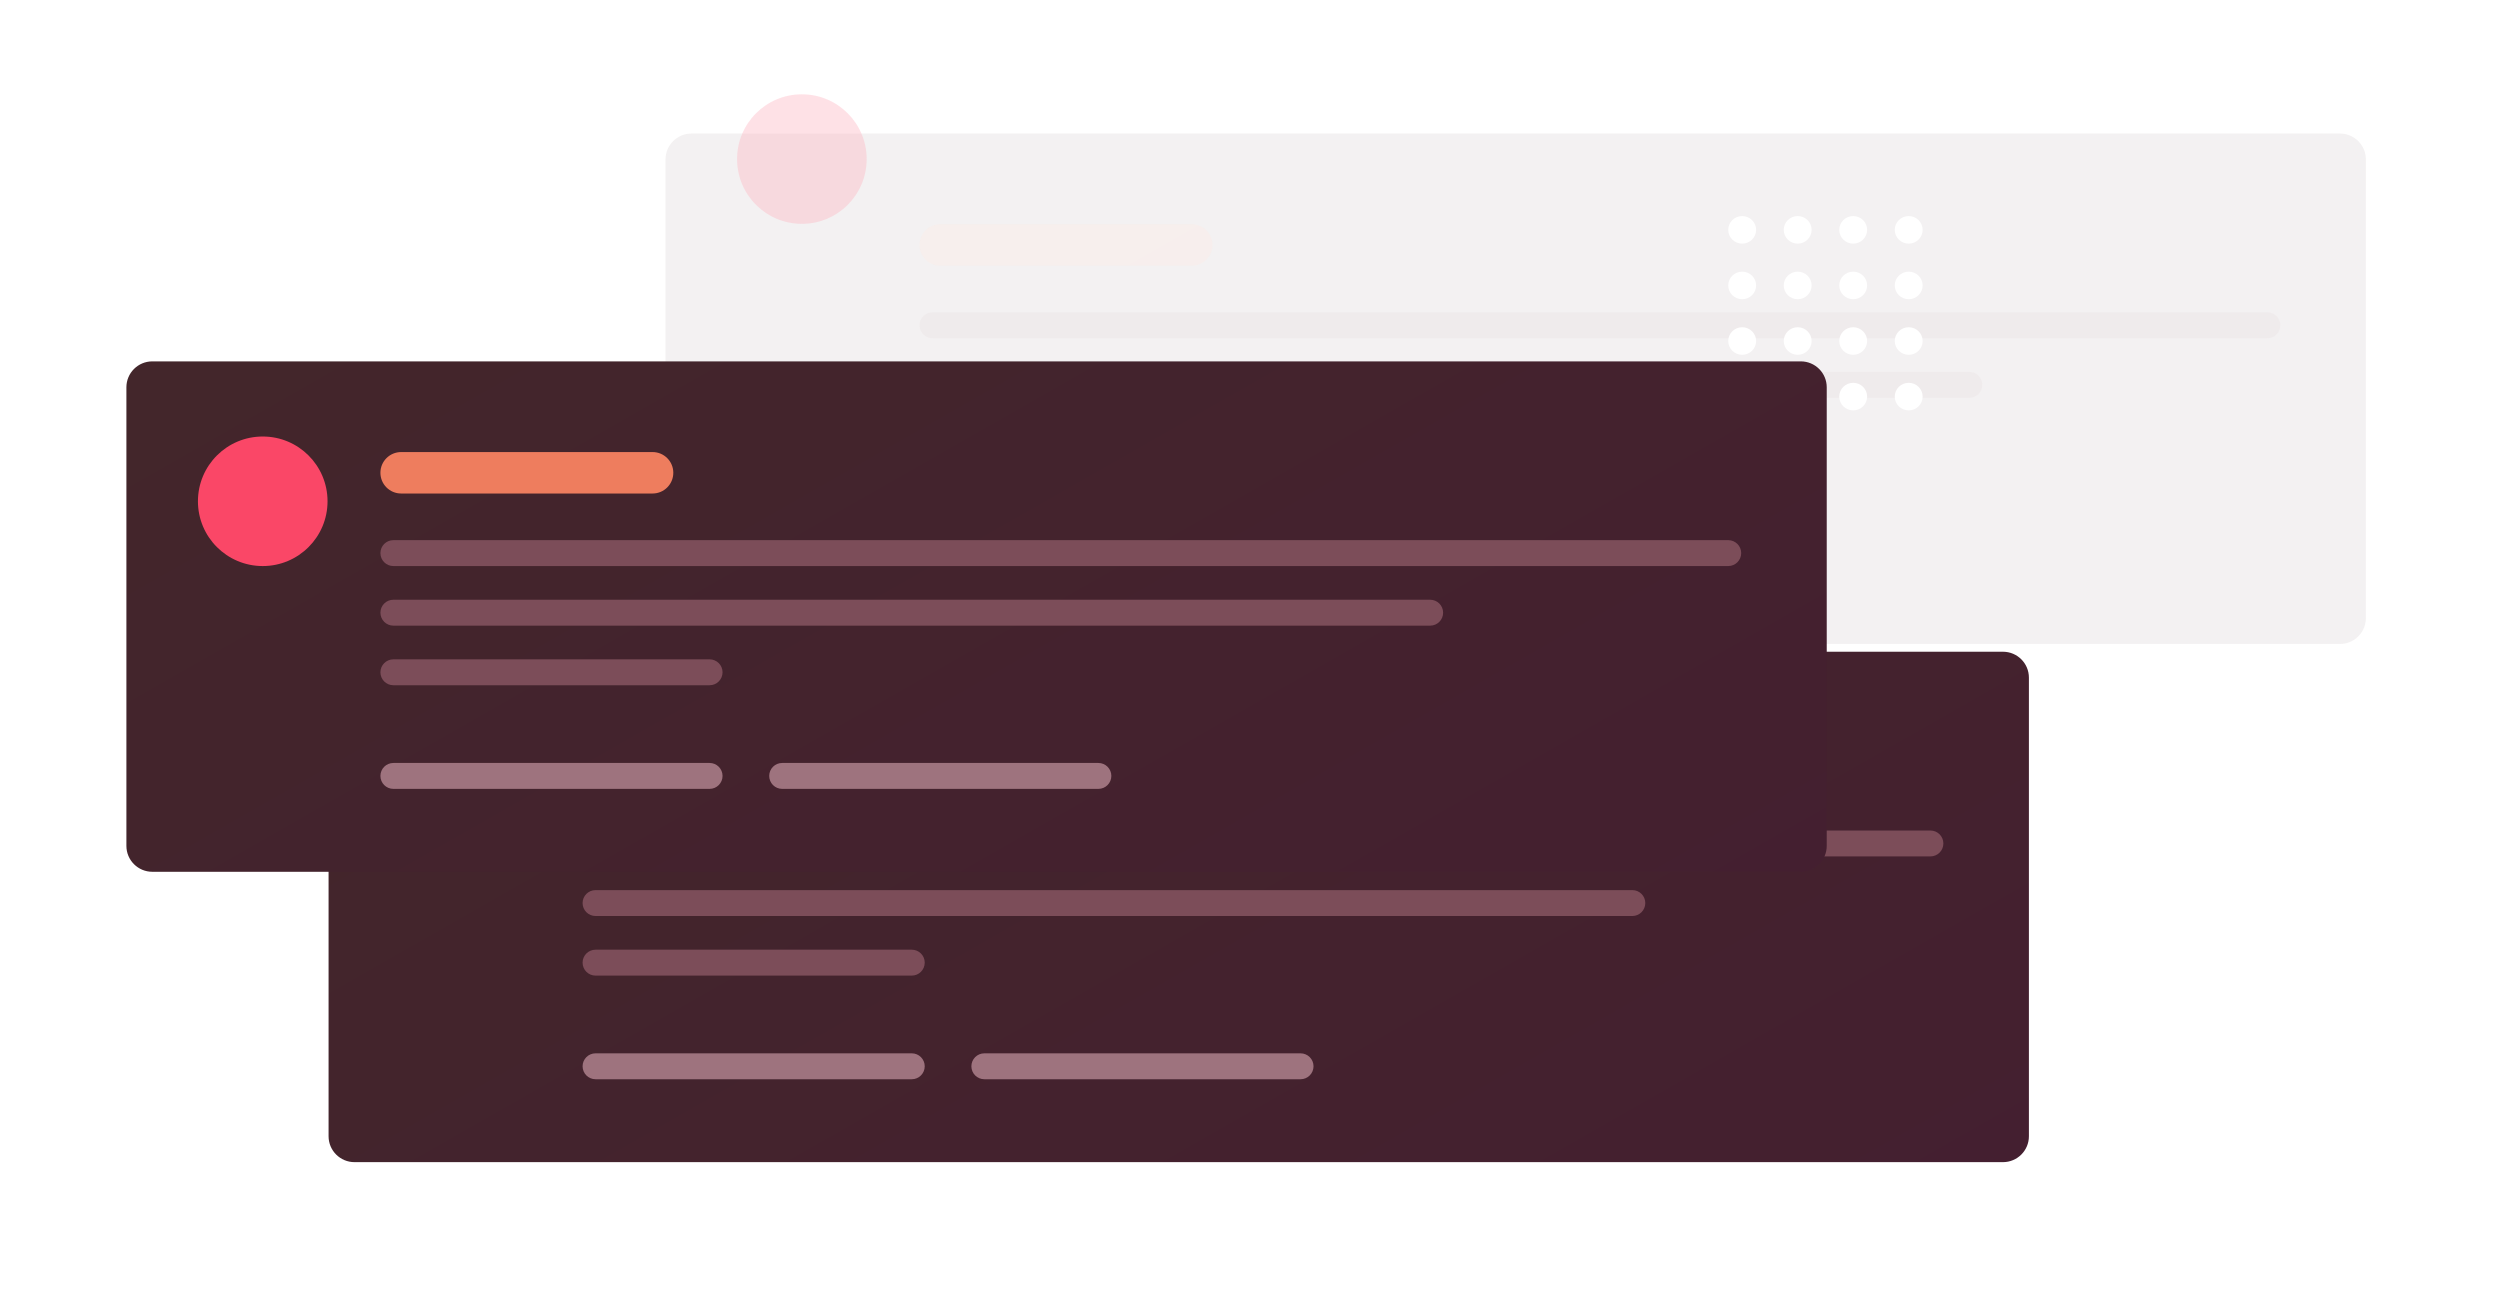 <svg width="1202" height="623" viewBox="0 0 1202 623" fill="none" xmlns="http://www.w3.org/2000/svg">
<path fill-rule="evenodd" clip-rule="evenodd" d="M87.416 379.988C91.117 379.988 94.118 377.02 94.118 373.36C94.118 369.699 91.117 366.731 87.416 366.731C83.714 366.731 80.713 369.699 80.713 373.36C80.713 377.02 83.714 379.988 87.416 379.988ZM114.102 379.988C117.804 379.988 120.805 377.02 120.805 373.36C120.805 369.699 117.804 366.731 114.102 366.731C110.4 366.731 107.399 369.699 107.399 373.36C107.399 377.02 110.4 379.988 114.102 379.988ZM147.492 373.36C147.492 377.02 144.491 379.988 140.789 379.988C137.087 379.988 134.086 377.02 134.086 373.36C134.086 369.699 137.087 366.731 140.789 366.731C144.491 366.731 147.492 369.699 147.492 373.36ZM167.477 379.988C171.179 379.988 174.179 377.02 174.179 373.36C174.179 369.699 171.179 366.731 167.477 366.731C163.775 366.731 160.774 369.699 160.774 373.36C160.774 377.02 163.775 379.988 167.477 379.988ZM94.118 400.084C94.118 403.744 91.117 406.711 87.416 406.711C83.714 406.711 80.713 403.744 80.713 400.084C80.713 396.423 83.714 393.456 87.416 393.456C91.117 393.456 94.118 396.423 94.118 400.084ZM114.102 406.711C117.804 406.711 120.805 403.744 120.805 400.084C120.805 396.423 117.804 393.456 114.102 393.456C110.4 393.456 107.4 396.423 107.4 400.084C107.4 403.744 110.4 406.711 114.102 406.711ZM147.492 400.084C147.492 403.744 144.491 406.711 140.789 406.711C137.087 406.711 134.086 403.744 134.086 400.084C134.086 396.423 137.087 393.456 140.789 393.456C144.491 393.456 147.492 396.423 147.492 400.084ZM167.477 406.711C171.179 406.711 174.179 403.744 174.179 400.084C174.179 396.423 171.179 393.456 167.477 393.456C163.775 393.456 160.774 396.423 160.774 400.084C160.774 403.744 163.775 406.711 167.477 406.711ZM94.118 426.807C94.118 430.468 91.117 433.436 87.416 433.436C83.714 433.436 80.713 430.468 80.713 426.807C80.713 423.147 83.714 420.18 87.416 420.18C91.117 420.18 94.118 423.147 94.118 426.807ZM114.102 433.436C117.804 433.436 120.805 430.468 120.805 426.807C120.805 423.147 117.804 420.18 114.102 420.18C110.4 420.18 107.4 423.147 107.4 426.807C107.4 430.468 110.4 433.436 114.102 433.436ZM147.492 426.807C147.492 430.468 144.491 433.436 140.789 433.436C137.087 433.436 134.086 430.468 134.086 426.807C134.086 423.147 137.087 420.18 140.789 420.18C144.491 420.18 147.492 423.147 147.492 426.807ZM167.477 433.436C171.179 433.436 174.179 430.468 174.179 426.807C174.179 423.147 171.179 420.18 167.477 420.18C163.775 420.18 160.774 423.147 160.774 426.807C160.774 430.468 163.775 433.436 167.477 433.436ZM94.118 453.532C94.118 457.193 91.117 460.16 87.416 460.16C83.714 460.16 80.713 457.193 80.713 453.532C80.713 449.872 83.714 446.903 87.416 446.903C91.117 446.903 94.118 449.872 94.118 453.532ZM114.102 460.16C117.804 460.16 120.805 457.193 120.805 453.532C120.805 449.872 117.804 446.903 114.102 446.903C110.4 446.903 107.4 449.872 107.4 453.532C107.4 457.193 110.4 460.16 114.102 460.16ZM147.492 453.532C147.492 457.193 144.491 460.16 140.789 460.16C137.087 460.16 134.086 457.193 134.086 453.532C134.086 449.872 137.087 446.903 140.789 446.903C144.491 446.903 147.492 449.872 147.492 453.532ZM167.477 460.16C171.179 460.16 174.179 457.193 174.179 453.532C174.179 449.872 171.179 446.903 167.477 446.903C163.775 446.903 160.774 449.872 160.774 453.532C160.774 457.193 163.775 460.16 167.477 460.16Z" fill="white"/>
<g opacity="0.4">
<g opacity="0.4" filter="url(#filter0_d)">
<path opacity="0.4" d="M1125.05 9.211H332.449C325.567 9.211 319.987 14.789 319.987 21.669V242.16C319.987 249.04 325.567 254.617 332.449 254.617H1125.05C1131.93 254.617 1137.51 249.04 1137.51 242.16V21.669C1137.51 14.789 1131.93 9.211 1125.05 9.211Z" fill="url(#paint0_linear)"/>
<path opacity="0.4" d="M572.97 52.811H452.086C446.58 52.811 442.117 57.273 442.117 62.777C442.117 68.281 446.58 72.743 452.086 72.743H572.97C578.476 72.743 582.94 68.281 582.94 62.777C582.94 57.273 578.476 52.811 572.97 52.811Z" fill="#EE7D5E"/>
<path opacity="0.4" d="M1090.15 95.166H448.348C444.906 95.166 442.117 97.954 442.117 101.394C442.117 104.834 444.906 107.623 448.348 107.623H1090.15C1093.59 107.623 1096.38 104.834 1096.38 101.394C1096.38 97.954 1093.59 95.166 1090.15 95.166Z" fill="#7C4D59"/>
<path opacity="0.4" d="M946.836 123.817H448.348C444.906 123.817 442.117 126.606 442.117 130.046C442.117 133.486 444.906 136.274 448.348 136.274H946.836C950.277 136.274 953.067 133.486 953.067 130.046C953.067 126.606 950.277 123.817 946.836 123.817Z" fill="#7C4D59"/>
<path opacity="0.4" d="M600.387 152.469H448.348C444.906 152.469 442.117 155.257 442.117 158.697C442.117 162.137 444.906 164.926 448.348 164.926H600.387C603.828 164.926 606.618 162.137 606.618 158.697C606.618 155.257 603.828 152.469 600.387 152.469Z" fill="#7C4D59"/>
<path opacity="0.4" d="M600.387 202.297H448.348C444.906 202.297 442.117 205.086 442.117 208.526C442.117 211.966 444.906 214.754 448.348 214.754H600.387C603.828 214.754 606.618 211.966 606.618 208.526C606.618 205.086 603.828 202.297 600.387 202.297Z" fill="#9E737E"/>
<path opacity="0.4" d="M787.32 202.297H635.281C631.84 202.297 629.05 205.086 629.05 208.526C629.05 211.966 631.84 214.754 635.281 214.754H787.32C790.761 214.754 793.551 211.966 793.551 208.526C793.551 205.086 790.761 202.297 787.32 202.297Z" fill="#9E737E"/>
</g>
<path opacity="0.4" d="M416.694 76.48C416.694 59.28 402.745 45.337 385.538 45.337C368.332 45.337 354.383 59.28 354.383 76.48C354.383 93.68 368.332 107.623 385.538 107.623C402.745 107.623 416.694 93.68 416.694 76.48Z" fill="#FA4767"/>
</g>
<g filter="url(#filter1_d)">
<path d="M963.037 258.354H170.441C163.558 258.354 157.979 263.932 157.979 270.811V491.303C157.979 498.183 163.558 503.76 170.441 503.76H963.037C969.919 503.76 975.499 498.183 975.499 491.303V270.811C975.499 263.932 969.919 258.354 963.037 258.354Z" fill="url(#paint1_linear)"/>
<path d="M254.685 325.623C254.685 308.423 240.737 294.48 223.53 294.48C206.323 294.48 192.374 308.423 192.374 325.623C192.374 342.823 206.323 356.766 223.53 356.766C240.737 356.766 254.685 342.823 254.685 325.623Z" fill="#FA4767"/>
<path d="M410.961 301.954H290.078C284.572 301.954 280.108 306.416 280.108 311.92C280.108 317.424 284.572 321.886 290.078 321.886H410.961C416.467 321.886 420.931 317.424 420.931 311.92C420.931 306.416 416.467 301.954 410.961 301.954Z" fill="#EE7D5E"/>
<path d="M928.143 344.309H286.339C282.898 344.309 280.108 347.097 280.108 350.537C280.108 353.977 282.898 356.766 286.339 356.766H928.143C931.584 356.766 934.374 353.977 934.374 350.537C934.374 347.097 931.584 344.309 928.143 344.309Z" fill="#7C4D59"/>
<path d="M784.827 372.96H286.339C282.898 372.96 280.108 375.749 280.108 379.189C280.108 382.628 282.898 385.417 286.339 385.417H784.827C788.269 385.417 791.059 382.628 791.059 379.189C791.059 375.749 788.269 372.96 784.827 372.96Z" fill="#7C4D59"/>
<path d="M438.378 401.611H286.339C282.898 401.611 280.108 404.4 280.108 407.84C280.108 411.28 282.898 414.069 286.339 414.069H438.378C441.82 414.069 444.609 411.28 444.609 407.84C444.609 404.4 441.82 401.611 438.378 401.611Z" fill="#7C4D59"/>
<path d="M438.378 451.44H286.339C282.898 451.44 280.108 454.229 280.108 457.669C280.108 461.108 282.898 463.897 286.339 463.897H438.378C441.82 463.897 444.609 461.108 444.609 457.669C444.609 454.229 441.82 451.44 438.378 451.44Z" fill="#9E737E"/>
<path d="M625.311 451.44H473.272C469.831 451.44 467.041 454.229 467.041 457.669C467.041 461.108 469.831 463.897 473.272 463.897H625.311C628.752 463.897 631.542 461.108 631.542 457.669C631.542 454.229 628.752 451.44 625.311 451.44Z" fill="#9E737E"/>
</g>
<path fill-rule="evenodd" clip-rule="evenodd" d="M837.64 117.142C841.342 117.142 844.343 114.175 844.343 110.514C844.343 106.853 841.342 103.886 837.64 103.886C833.938 103.886 830.938 106.853 830.938 110.514C830.938 114.175 833.938 117.142 837.64 117.142ZM864.326 117.142C868.029 117.142 871.03 114.175 871.03 110.514C871.03 106.853 868.029 103.886 864.326 103.886C860.625 103.886 857.624 106.853 857.624 110.514C857.624 114.175 860.625 117.142 864.326 117.142ZM897.716 110.514C897.716 114.175 894.715 117.142 891.014 117.142C887.311 117.142 884.311 114.175 884.311 110.514C884.311 106.853 887.311 103.886 891.014 103.886C894.715 103.886 897.716 106.853 897.716 110.514ZM917.702 117.142C921.403 117.142 924.404 114.175 924.404 110.514C924.404 106.853 921.403 103.886 917.702 103.886C913.999 103.886 910.998 106.853 910.998 110.514C910.998 114.175 913.999 117.142 917.702 117.142ZM844.343 137.239C844.343 140.898 841.342 143.866 837.64 143.866C833.938 143.866 830.938 140.898 830.938 137.239C830.938 133.577 833.938 130.61 837.64 130.61C841.342 130.61 844.343 133.577 844.343 137.239ZM864.326 143.866C868.029 143.866 871.03 140.898 871.03 137.239C871.03 133.577 868.029 130.61 864.326 130.61C860.625 130.61 857.624 133.577 857.624 137.239C857.624 140.898 860.625 143.866 864.326 143.866ZM897.716 137.239C897.716 140.898 894.715 143.866 891.014 143.866C887.311 143.866 884.311 140.898 884.311 137.239C884.311 133.577 887.311 130.61 891.014 130.61C894.715 130.61 897.716 133.577 897.716 137.239ZM917.702 143.866C921.403 143.866 924.404 140.898 924.404 137.239C924.404 133.577 921.403 130.61 917.702 130.61C913.999 130.61 910.998 133.577 910.998 137.239C910.998 140.898 913.999 143.866 917.702 143.866ZM844.343 163.962C844.343 167.623 841.342 170.59 837.64 170.59C833.938 170.59 830.938 167.623 830.938 163.962C830.938 160.302 833.938 157.334 837.64 157.334C841.342 157.334 844.343 160.302 844.343 163.962ZM864.326 170.59C868.029 170.59 871.03 167.623 871.03 163.962C871.03 160.302 868.029 157.334 864.326 157.334C860.625 157.334 857.624 160.302 857.624 163.962C857.624 167.623 860.625 170.59 864.326 170.59ZM897.716 163.962C897.716 167.623 894.715 170.59 891.014 170.59C887.311 170.59 884.311 167.623 884.311 163.962C884.311 160.302 887.311 157.334 891.014 157.334C894.715 157.334 897.716 160.302 897.716 163.962ZM917.702 170.59C921.403 170.59 924.404 167.623 924.404 163.962C924.404 160.302 921.403 157.334 917.702 157.334C913.999 157.334 910.998 160.302 910.998 163.962C910.998 167.623 913.999 170.59 917.702 170.59ZM844.343 190.686C844.343 194.347 841.342 197.314 837.64 197.314C833.938 197.314 830.938 194.347 830.938 190.686C830.938 187.026 833.938 184.057 837.64 184.057C841.342 184.057 844.343 187.026 844.343 190.686ZM864.326 197.314C868.029 197.314 871.03 194.347 871.03 190.686C871.03 187.026 868.029 184.057 864.326 184.057C860.625 184.057 857.624 187.026 857.624 190.686C857.624 194.347 860.625 197.314 864.326 197.314ZM897.716 190.686C897.716 194.347 894.715 197.314 891.014 197.314C887.311 197.314 884.311 194.347 884.311 190.686C884.311 187.026 887.311 184.057 891.014 184.057C894.715 184.057 897.716 187.026 897.716 190.686ZM917.702 197.314C921.403 197.314 924.404 194.347 924.404 190.686C924.404 187.026 921.403 184.057 917.702 184.057C913.999 184.057 910.998 187.026 910.998 190.686C910.998 194.347 913.999 197.314 917.702 197.314Z" fill="white"/>
<g filter="url(#filter2_d)">
<path d="M865.832 143.749H73.235C66.353 143.749 60.773 149.326 60.773 156.206V376.697C60.773 383.577 66.353 389.154 73.235 389.154H865.832C872.714 389.154 878.294 383.577 878.294 376.697V156.206C878.294 149.326 872.714 143.749 865.832 143.749Z" fill="url(#paint2_linear)"/>
<path d="M157.48 211.017C157.48 193.817 143.531 179.874 126.324 179.874C109.118 179.874 95.169 193.817 95.169 211.017C95.169 228.217 109.118 242.16 126.324 242.16C143.531 242.16 157.48 228.217 157.48 211.017Z" fill="#FA4767"/>
<path d="M313.756 187.349H192.873C187.366 187.349 182.903 191.81 182.903 197.314C182.903 202.818 187.366 207.28 192.873 207.28H313.756C319.262 207.28 323.726 202.818 323.726 197.314C323.726 191.81 319.262 187.349 313.756 187.349Z" fill="#EE7D5E"/>
<path d="M830.938 229.703H189.134C185.693 229.703 182.903 232.491 182.903 235.931C182.903 239.371 185.693 242.16 189.134 242.16H830.938C834.379 242.16 837.169 239.371 837.169 235.931C837.169 232.491 834.379 229.703 830.938 229.703Z" fill="#7C4D59"/>
<path d="M687.622 258.354H189.134C185.693 258.354 182.903 261.143 182.903 264.583C182.903 268.023 185.693 270.811 189.134 270.811H687.622C691.063 270.811 693.853 268.023 693.853 264.583C693.853 261.143 691.063 258.354 687.622 258.354Z" fill="#7C4D59"/>
<path d="M341.173 287.006H189.134C185.693 287.006 182.903 289.794 182.903 293.234C182.903 296.674 185.693 299.463 189.134 299.463H341.173C344.614 299.463 347.404 296.674 347.404 293.234C347.404 289.794 344.614 287.006 341.173 287.006Z" fill="#7C4D59"/>
<path d="M341.173 336.834H189.134C185.693 336.834 182.903 339.623 182.903 343.063C182.903 346.503 185.693 349.291 189.134 349.291H341.173C344.614 349.291 347.404 346.503 347.404 343.063C347.404 339.623 344.614 336.834 341.173 336.834Z" fill="#9E737E"/>
<path d="M528.106 336.834H376.067C372.625 336.834 369.836 339.623 369.836 343.063C369.836 346.503 372.625 349.291 376.067 349.291H528.106C531.547 349.291 534.337 346.503 534.337 343.063C534.337 339.623 531.547 336.834 528.106 336.834Z" fill="#9E737E"/>
</g>
<defs>
<filter id="filter0_d" x="255.987" y="0.211" width="945.52" height="373.406" filterUnits="userSpaceOnUse" color-interpolation-filters="sRGB">
<feFlood flood-opacity="0" result="BackgroundImageFix"/>
<feColorMatrix in="SourceAlpha" type="matrix" values="0 0 0 0 0 0 0 0 0 0 0 0 0 0 0 0 0 0 127 0"/>
<feOffset dy="55"/>
<feGaussianBlur stdDeviation="32"/>
<feColorMatrix type="matrix" values="0 0 0 0 0.11 0 0 0 0 0.067 0 0 0 0 0.1 0 0 0 0.3 0"/>
<feBlend mode="normal" in2="BackgroundImageFix" result="effect1_dropShadow"/>
<feBlend mode="normal" in="SourceGraphic" in2="effect1_dropShadow" result="shape"/>
</filter>
<filter id="filter1_d" x="93.978" y="249.354" width="945.52" height="373.406" filterUnits="userSpaceOnUse" color-interpolation-filters="sRGB">
<feFlood flood-opacity="0" result="BackgroundImageFix"/>
<feColorMatrix in="SourceAlpha" type="matrix" values="0 0 0 0 0 0 0 0 0 0 0 0 0 0 0 0 0 0 127 0"/>
<feOffset dy="55"/>
<feGaussianBlur stdDeviation="32"/>
<feColorMatrix type="matrix" values="0 0 0 0 0.11 0 0 0 0 0.067 0 0 0 0 0.1 0 0 0 0.3 0"/>
<feBlend mode="normal" in2="BackgroundImageFix" result="effect1_dropShadow"/>
<feBlend mode="normal" in="SourceGraphic" in2="effect1_dropShadow" result="shape"/>
</filter>
<filter id="filter2_d" x="0.773" y="113.749" width="937.521" height="365.406" filterUnits="userSpaceOnUse" color-interpolation-filters="sRGB">
<feFlood flood-opacity="0" result="BackgroundImageFix"/>
<feColorMatrix in="SourceAlpha" type="matrix" values="0 0 0 0 0 0 0 0 0 0 0 0 0 0 0 0 0 0 127 0"/>
<feOffset dy="30"/>
<feGaussianBlur stdDeviation="30"/>
<feColorMatrix type="matrix" values="0 0 0 0 0.11 0 0 0 0 0.067 0 0 0 0 0.1 0 0 0 0.6 0"/>
<feBlend mode="normal" in2="BackgroundImageFix" result="effect1_dropShadow"/>
<feBlend mode="normal" in="SourceGraphic" in2="effect1_dropShadow" result="shape"/>
</filter>
<linearGradient id="paint0_linear" x1="509.413" y1="-192.371" x2="864.575" y2="430.569" gradientUnits="userSpaceOnUse">
<stop stop-color="#43272A"/>
<stop offset="1" stop-color="#441F30"/>
</linearGradient>
<linearGradient id="paint1_linear" x1="347.404" y1="56.771" x2="702.566" y2="679.712" gradientUnits="userSpaceOnUse">
<stop stop-color="#43272A"/>
<stop offset="1" stop-color="#441F30"/>
</linearGradient>
<linearGradient id="paint2_linear" x1="250.199" y1="-57.835" x2="605.361" y2="565.106" gradientUnits="userSpaceOnUse">
<stop stop-color="#43272A"/>
<stop offset="1" stop-color="#441F30"/>
</linearGradient>
</defs>
</svg>
